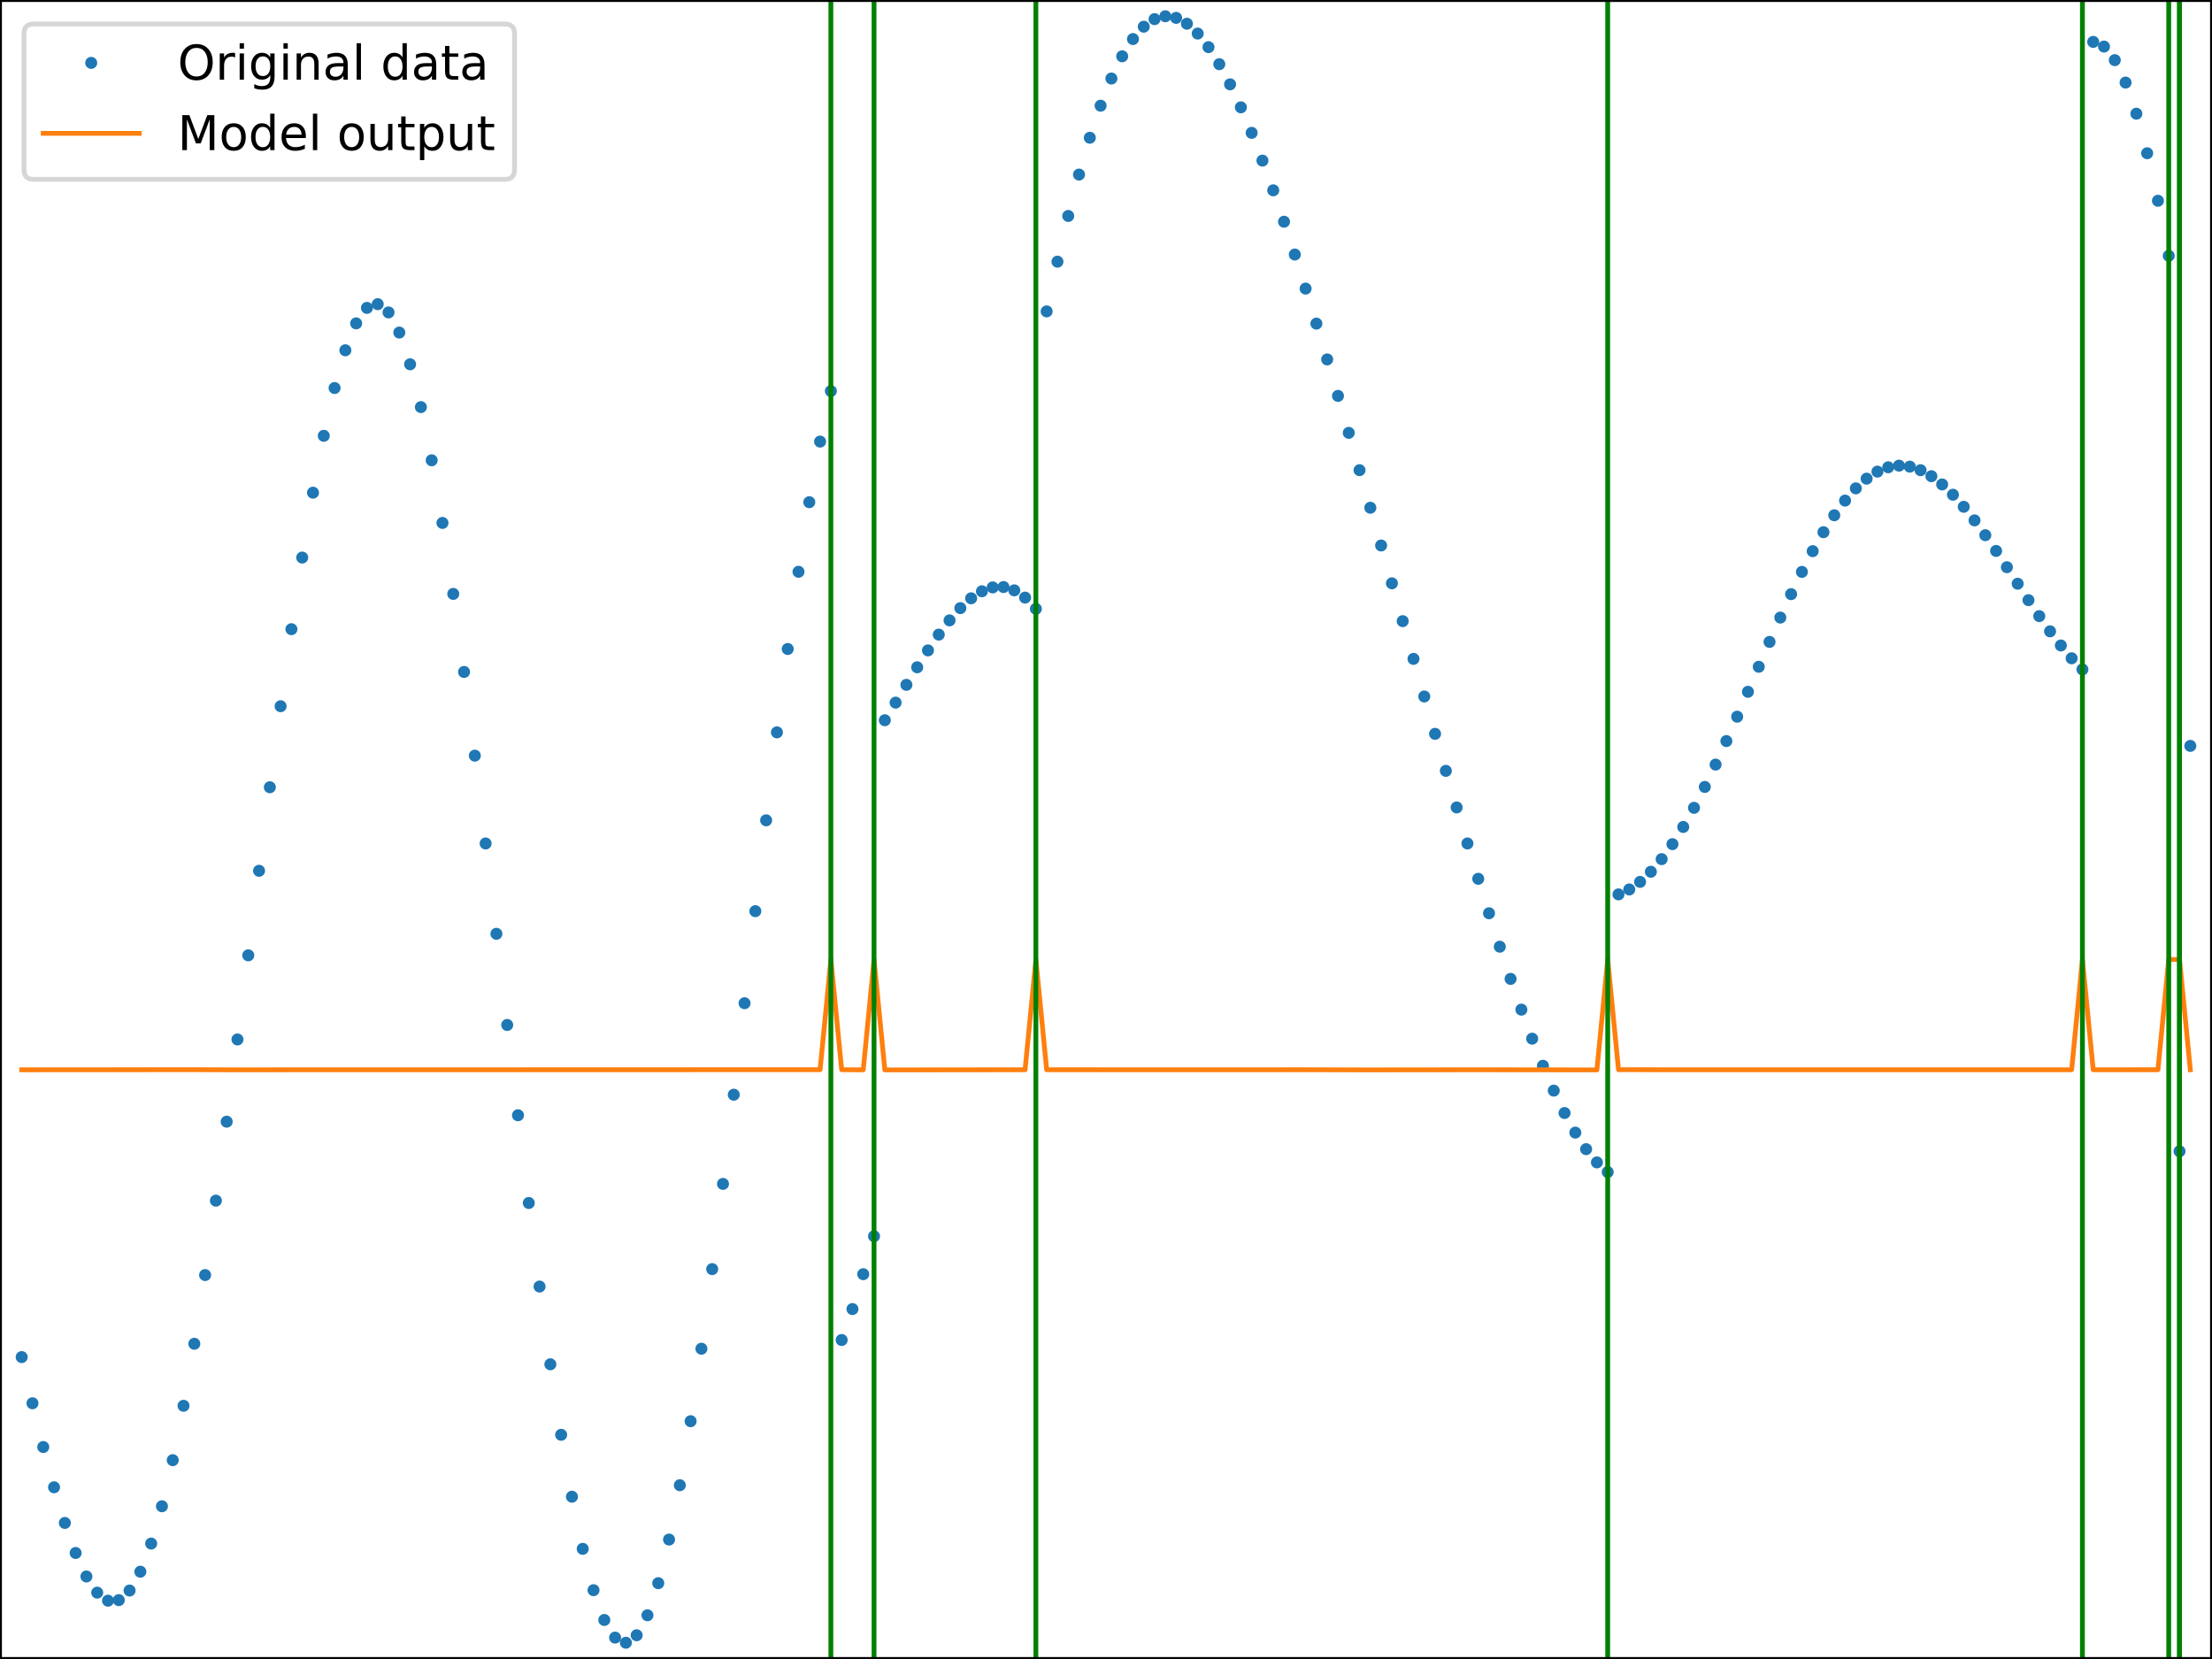 <?xml version="1.0" encoding="utf-8" standalone="no"?>
<!DOCTYPE svg PUBLIC "-//W3C//DTD SVG 1.1//EN"
  "http://www.w3.org/Graphics/SVG/1.1/DTD/svg11.dtd">
<!-- Created with matplotlib (http://matplotlib.org/) -->
<svg height="345.6pt" version="1.1" viewBox="0 0 460.8 345.6" width="460.8pt" xmlns="http://www.w3.org/2000/svg" xmlns:xlink="http://www.w3.org/1999/xlink">
 <defs>
  <style type="text/css">
*{stroke-linecap:butt;stroke-linejoin:round;}
  </style>
 </defs>
 <g id="figure_1">
  <g id="patch_1">
   <path d="M 0 345.6 
L 460.8 345.6 
L 460.8 0 
L 0 0 
z
" style="fill:#ffffff;"/>
  </g>
  <g id="axes_1">
   <g id="patch_2">
    <path d="M 0 345.6 
L 460.8 345.6 
L 460.8 0 
L 0 0 
z
" style="fill:#ffffff;"/>
   </g>
   <g id="matplotlib.axis_1">
    <g id="xtick_1">
     <g id="line2d_1">
      <defs>
       <path d="M 0 0 
L 0 3.5 
" id="m980185b5d9" style="stroke:#000000;stroke-width:0.8;"/>
      </defs>
      <g>
       <use style="stroke:#000000;stroke-width:0.8;" x="4.518" xlink:href="#m980185b5d9" y="345.6"/>
      </g>
     </g>
     <g id="text_1">
      <!-- −1.00 -->
      <defs>
       <path d="M 10.594 35.5 
L 73.188 35.5 
L 73.188 27.203 
L 10.594 27.203 
z
" id="DejaVuSans-2212"/>
       <path d="M 12.406 8.297 
L 28.516 8.297 
L 28.516 63.922 
L 10.984 60.406 
L 10.984 69.391 
L 28.422 72.906 
L 38.281 72.906 
L 38.281 8.297 
L 54.391 8.297 
L 54.391 0 
L 12.406 0 
z
" id="DejaVuSans-31"/>
       <path d="M 10.688 12.406 
L 21 12.406 
L 21 0 
L 10.688 0 
z
" id="DejaVuSans-2e"/>
       <path d="M 31.781 66.406 
Q 24.172 66.406 20.328 58.906 
Q 16.5 51.422 16.5 36.375 
Q 16.5 21.391 20.328 13.891 
Q 24.172 6.391 31.781 6.391 
Q 39.453 6.391 43.281 13.891 
Q 47.125 21.391 47.125 36.375 
Q 47.125 51.422 43.281 58.906 
Q 39.453 66.406 31.781 66.406 
z
M 31.781 74.219 
Q 44.047 74.219 50.516 64.516 
Q 56.984 54.828 56.984 36.375 
Q 56.984 17.969 50.516 8.266 
Q 44.047 -1.422 31.781 -1.422 
Q 19.531 -1.422 13.062 8.266 
Q 6.594 17.969 6.594 36.375 
Q 6.594 54.828 13.062 64.516 
Q 19.531 74.219 31.781 74.219 
z
" id="DejaVuSans-30"/>
      </defs>
      <g transform="translate(-10.805 360.198)scale(0.1 -0.1)">
       <use xlink:href="#DejaVuSans-2212"/>
       <use x="83.789" xlink:href="#DejaVuSans-31"/>
       <use x="147.412" xlink:href="#DejaVuSans-2e"/>
       <use x="179.199" xlink:href="#DejaVuSans-30"/>
       <use x="242.822" xlink:href="#DejaVuSans-30"/>
      </g>
     </g>
    </g>
    <g id="xtick_2">
     <g id="line2d_2">
      <g>
       <use style="stroke:#000000;stroke-width:0.8;" x="60.988" xlink:href="#m980185b5d9" y="345.6"/>
      </g>
     </g>
     <g id="text_2">
      <!-- −0.75 -->
      <defs>
       <path d="M 8.203 72.906 
L 55.078 72.906 
L 55.078 68.703 
L 28.609 0 
L 18.312 0 
L 43.219 64.594 
L 8.203 64.594 
z
" id="DejaVuSans-37"/>
       <path d="M 10.797 72.906 
L 49.516 72.906 
L 49.516 64.594 
L 19.828 64.594 
L 19.828 46.734 
Q 21.969 47.469 24.109 47.828 
Q 26.266 48.188 28.422 48.188 
Q 40.625 48.188 47.75 41.5 
Q 54.891 34.812 54.891 23.391 
Q 54.891 11.625 47.562 5.094 
Q 40.234 -1.422 26.906 -1.422 
Q 22.312 -1.422 17.547 -0.641 
Q 12.797 0.141 7.719 1.703 
L 7.719 11.625 
Q 12.109 9.234 16.797 8.062 
Q 21.484 6.891 26.703 6.891 
Q 35.156 6.891 40.078 11.328 
Q 45.016 15.766 45.016 23.391 
Q 45.016 31 40.078 35.438 
Q 35.156 39.891 26.703 39.891 
Q 22.75 39.891 18.812 39.016 
Q 14.891 38.141 10.797 36.281 
z
" id="DejaVuSans-35"/>
      </defs>
      <g transform="translate(45.666 360.198)scale(0.1 -0.1)">
       <use xlink:href="#DejaVuSans-2212"/>
       <use x="83.789" xlink:href="#DejaVuSans-30"/>
       <use x="147.412" xlink:href="#DejaVuSans-2e"/>
       <use x="179.199" xlink:href="#DejaVuSans-37"/>
       <use x="242.822" xlink:href="#DejaVuSans-35"/>
      </g>
     </g>
    </g>
    <g id="xtick_3">
     <g id="line2d_3">
      <g>
       <use style="stroke:#000000;stroke-width:0.8;" x="117.459" xlink:href="#m980185b5d9" y="345.6"/>
      </g>
     </g>
     <g id="text_3">
      <!-- −0.50 -->
      <g transform="translate(102.136 360.198)scale(0.1 -0.1)">
       <use xlink:href="#DejaVuSans-2212"/>
       <use x="83.789" xlink:href="#DejaVuSans-30"/>
       <use x="147.412" xlink:href="#DejaVuSans-2e"/>
       <use x="179.199" xlink:href="#DejaVuSans-35"/>
       <use x="242.822" xlink:href="#DejaVuSans-30"/>
      </g>
     </g>
    </g>
    <g id="xtick_4">
     <g id="line2d_4">
      <g>
       <use style="stroke:#000000;stroke-width:0.8;" x="173.929" xlink:href="#m980185b5d9" y="345.6"/>
      </g>
     </g>
     <g id="text_4">
      <!-- −0.25 -->
      <defs>
       <path d="M 19.188 8.297 
L 53.609 8.297 
L 53.609 0 
L 7.328 0 
L 7.328 8.297 
Q 12.938 14.109 22.625 23.891 
Q 32.328 33.688 34.812 36.531 
Q 39.547 41.844 41.422 45.531 
Q 43.312 49.219 43.312 52.781 
Q 43.312 58.594 39.234 62.25 
Q 35.156 65.922 28.609 65.922 
Q 23.969 65.922 18.812 64.312 
Q 13.672 62.703 7.812 59.422 
L 7.812 69.391 
Q 13.766 71.781 18.938 73 
Q 24.125 74.219 28.422 74.219 
Q 39.75 74.219 46.484 68.547 
Q 53.219 62.891 53.219 53.422 
Q 53.219 48.922 51.531 44.891 
Q 49.859 40.875 45.406 35.406 
Q 44.188 33.984 37.641 27.219 
Q 31.109 20.453 19.188 8.297 
z
" id="DejaVuSans-32"/>
      </defs>
      <g transform="translate(158.607 360.198)scale(0.1 -0.1)">
       <use xlink:href="#DejaVuSans-2212"/>
       <use x="83.789" xlink:href="#DejaVuSans-30"/>
       <use x="147.412" xlink:href="#DejaVuSans-2e"/>
       <use x="179.199" xlink:href="#DejaVuSans-32"/>
       <use x="242.822" xlink:href="#DejaVuSans-35"/>
      </g>
     </g>
    </g>
    <g id="xtick_5">
     <g id="line2d_5">
      <g>
       <use style="stroke:#000000;stroke-width:0.8;" x="230.4" xlink:href="#m980185b5d9" y="345.6"/>
      </g>
     </g>
     <g id="text_5">
      <!-- 0.00 -->
      <g transform="translate(219.267 360.198)scale(0.1 -0.1)">
       <use xlink:href="#DejaVuSans-30"/>
       <use x="63.623" xlink:href="#DejaVuSans-2e"/>
       <use x="95.41" xlink:href="#DejaVuSans-30"/>
       <use x="159.033" xlink:href="#DejaVuSans-30"/>
      </g>
     </g>
    </g>
    <g id="xtick_6">
     <g id="line2d_6">
      <g>
       <use style="stroke:#000000;stroke-width:0.8;" x="286.871" xlink:href="#m980185b5d9" y="345.6"/>
      </g>
     </g>
     <g id="text_6">
      <!-- 0.25 -->
      <g transform="translate(275.738 360.198)scale(0.1 -0.1)">
       <use xlink:href="#DejaVuSans-30"/>
       <use x="63.623" xlink:href="#DejaVuSans-2e"/>
       <use x="95.41" xlink:href="#DejaVuSans-32"/>
       <use x="159.033" xlink:href="#DejaVuSans-35"/>
      </g>
     </g>
    </g>
    <g id="xtick_7">
     <g id="line2d_7">
      <g>
       <use style="stroke:#000000;stroke-width:0.8;" x="343.341" xlink:href="#m980185b5d9" y="345.6"/>
      </g>
     </g>
     <g id="text_7">
      <!-- 0.50 -->
      <g transform="translate(332.208 360.198)scale(0.1 -0.1)">
       <use xlink:href="#DejaVuSans-30"/>
       <use x="63.623" xlink:href="#DejaVuSans-2e"/>
       <use x="95.41" xlink:href="#DejaVuSans-35"/>
       <use x="159.033" xlink:href="#DejaVuSans-30"/>
      </g>
     </g>
    </g>
    <g id="xtick_8">
     <g id="line2d_8">
      <g>
       <use style="stroke:#000000;stroke-width:0.8;" x="399.812" xlink:href="#m980185b5d9" y="345.6"/>
      </g>
     </g>
     <g id="text_8">
      <!-- 0.75 -->
      <g transform="translate(388.679 360.198)scale(0.1 -0.1)">
       <use xlink:href="#DejaVuSans-30"/>
       <use x="63.623" xlink:href="#DejaVuSans-2e"/>
       <use x="95.41" xlink:href="#DejaVuSans-37"/>
       <use x="159.033" xlink:href="#DejaVuSans-35"/>
      </g>
     </g>
    </g>
    <g id="xtick_9">
     <g id="line2d_9">
      <g>
       <use style="stroke:#000000;stroke-width:0.8;" x="456.282" xlink:href="#m980185b5d9" y="345.6"/>
      </g>
     </g>
     <g id="text_9">
      <!-- 1.00 -->
      <g transform="translate(445.15 360.198)scale(0.1 -0.1)">
       <use xlink:href="#DejaVuSans-31"/>
       <use x="63.623" xlink:href="#DejaVuSans-2e"/>
       <use x="95.41" xlink:href="#DejaVuSans-30"/>
       <use x="159.033" xlink:href="#DejaVuSans-30"/>
      </g>
     </g>
    </g>
   </g>
   <g id="matplotlib.axis_2">
    <g id="ytick_1">
     <g id="line2d_10">
      <defs>
       <path d="M 0 0 
L -3.5 0 
" id="mc974b4d84f" style="stroke:#000000;stroke-width:0.8;"/>
      </defs>
      <g>
       <use style="stroke:#000000;stroke-width:0.8;" x="0" xlink:href="#mc974b4d84f" y="314.799"/>
      </g>
     </g>
     <g id="text_10">
      <!-- −4 -->
      <defs>
       <path d="M 37.797 64.312 
L 12.891 25.391 
L 37.797 25.391 
z
M 35.203 72.906 
L 47.609 72.906 
L 47.609 25.391 
L 58.016 25.391 
L 58.016 17.188 
L 47.609 17.188 
L 47.609 0 
L 37.797 0 
L 37.797 17.188 
L 4.891 17.188 
L 4.891 26.703 
z
" id="DejaVuSans-34"/>
      </defs>
      <g transform="translate(-21.742 318.599)scale(0.1 -0.1)">
       <use xlink:href="#DejaVuSans-2212"/>
       <use x="83.789" xlink:href="#DejaVuSans-34"/>
      </g>
     </g>
    </g>
    <g id="ytick_2">
     <g id="line2d_11">
      <g>
       <use style="stroke:#000000;stroke-width:0.8;" x="0" xlink:href="#mc974b4d84f" y="268.824"/>
      </g>
     </g>
     <g id="text_11">
      <!-- −2 -->
      <g transform="translate(-21.742 272.624)scale(0.1 -0.1)">
       <use xlink:href="#DejaVuSans-2212"/>
       <use x="83.789" xlink:href="#DejaVuSans-32"/>
      </g>
     </g>
    </g>
    <g id="ytick_3">
     <g id="line2d_12">
      <g>
       <use style="stroke:#000000;stroke-width:0.8;" x="0" xlink:href="#mc974b4d84f" y="222.85"/>
      </g>
     </g>
     <g id="text_12">
      <!-- 0 -->
      <g transform="translate(-13.363 226.649)scale(0.1 -0.1)">
       <use xlink:href="#DejaVuSans-30"/>
      </g>
     </g>
    </g>
    <g id="ytick_4">
     <g id="line2d_13">
      <g>
       <use style="stroke:#000000;stroke-width:0.8;" x="0" xlink:href="#mc974b4d84f" y="176.875"/>
      </g>
     </g>
     <g id="text_13">
      <!-- 2 -->
      <g transform="translate(-13.363 180.674)scale(0.1 -0.1)">
       <use xlink:href="#DejaVuSans-32"/>
      </g>
     </g>
    </g>
    <g id="ytick_5">
     <g id="line2d_14">
      <g>
       <use style="stroke:#000000;stroke-width:0.8;" x="0" xlink:href="#mc974b4d84f" y="130.9"/>
      </g>
     </g>
     <g id="text_14">
      <!-- 4 -->
      <g transform="translate(-13.363 134.699)scale(0.1 -0.1)">
       <use xlink:href="#DejaVuSans-34"/>
      </g>
     </g>
    </g>
    <g id="ytick_6">
     <g id="line2d_15">
      <g>
       <use style="stroke:#000000;stroke-width:0.8;" x="0" xlink:href="#mc974b4d84f" y="84.925"/>
      </g>
     </g>
     <g id="text_15">
      <!-- 6 -->
      <defs>
       <path d="M 33.016 40.375 
Q 26.375 40.375 22.484 35.828 
Q 18.609 31.297 18.609 23.391 
Q 18.609 15.531 22.484 10.953 
Q 26.375 6.391 33.016 6.391 
Q 39.656 6.391 43.531 10.953 
Q 47.406 15.531 47.406 23.391 
Q 47.406 31.297 43.531 35.828 
Q 39.656 40.375 33.016 40.375 
z
M 52.594 71.297 
L 52.594 62.312 
Q 48.875 64.062 45.094 64.984 
Q 41.312 65.922 37.594 65.922 
Q 27.828 65.922 22.672 59.328 
Q 17.531 52.734 16.797 39.406 
Q 19.672 43.656 24.016 45.922 
Q 28.375 48.188 33.594 48.188 
Q 44.578 48.188 50.953 41.516 
Q 57.328 34.859 57.328 23.391 
Q 57.328 12.156 50.688 5.359 
Q 44.047 -1.422 33.016 -1.422 
Q 20.359 -1.422 13.672 8.266 
Q 6.984 17.969 6.984 36.375 
Q 6.984 53.656 15.188 63.938 
Q 23.391 74.219 37.203 74.219 
Q 40.922 74.219 44.703 73.484 
Q 48.484 72.75 52.594 71.297 
z
" id="DejaVuSans-36"/>
      </defs>
      <g transform="translate(-13.363 88.724)scale(0.1 -0.1)">
       <use xlink:href="#DejaVuSans-36"/>
      </g>
     </g>
    </g>
    <g id="ytick_7">
     <g id="line2d_16">
      <g>
       <use style="stroke:#000000;stroke-width:0.8;" x="0" xlink:href="#mc974b4d84f" y="38.95"/>
      </g>
     </g>
     <g id="text_16">
      <!-- 8 -->
      <defs>
       <path d="M 31.781 34.625 
Q 24.75 34.625 20.719 30.859 
Q 16.703 27.094 16.703 20.516 
Q 16.703 13.922 20.719 10.156 
Q 24.75 6.391 31.781 6.391 
Q 38.812 6.391 42.859 10.172 
Q 46.922 13.969 46.922 20.516 
Q 46.922 27.094 42.891 30.859 
Q 38.875 34.625 31.781 34.625 
z
M 21.922 38.812 
Q 15.578 40.375 12.031 44.719 
Q 8.5 49.078 8.5 55.328 
Q 8.5 64.062 14.719 69.141 
Q 20.953 74.219 31.781 74.219 
Q 42.672 74.219 48.875 69.141 
Q 55.078 64.062 55.078 55.328 
Q 55.078 49.078 51.531 44.719 
Q 48 40.375 41.703 38.812 
Q 48.828 37.156 52.797 32.312 
Q 56.781 27.484 56.781 20.516 
Q 56.781 9.906 50.312 4.234 
Q 43.844 -1.422 31.781 -1.422 
Q 19.734 -1.422 13.25 4.234 
Q 6.781 9.906 6.781 20.516 
Q 6.781 27.484 10.781 32.312 
Q 14.797 37.156 21.922 38.812 
z
M 18.312 54.391 
Q 18.312 48.734 21.844 45.562 
Q 25.391 42.391 31.781 42.391 
Q 38.141 42.391 41.719 45.562 
Q 45.312 48.734 45.312 54.391 
Q 45.312 60.062 41.719 63.234 
Q 38.141 66.406 31.781 66.406 
Q 25.391 66.406 21.844 63.234 
Q 18.312 60.062 18.312 54.391 
z
" id="DejaVuSans-38"/>
      </defs>
      <g transform="translate(-13.363 42.749)scale(0.1 -0.1)">
       <use xlink:href="#DejaVuSans-38"/>
      </g>
     </g>
    </g>
   </g>
   <g id="line2d_17">
    <defs>
     <path d="M 0 0.75 
C 0.199 0.75 0.39 0.671 0.53 0.53 
C 0.671 0.39 0.75 0.199 0.75 0 
C 0.75 -0.199 0.671 -0.39 0.53 -0.53 
C 0.39 -0.671 0.199 -0.75 0 -0.75 
C -0.199 -0.75 -0.39 -0.671 -0.53 -0.53 
C -0.671 -0.39 -0.75 -0.199 -0.75 0 
C -0.75 0.199 -0.671 0.39 -0.53 0.53 
C -0.39 0.671 -0.199 0.75 0 0.75 
z
" id="m08d923782b" style="stroke:#1f77b4;"/>
    </defs>
    <g clip-path="url(#p81fcafe80e)">
     <use style="fill:#1f77b4;stroke:#1f77b4;" x="4.518" xlink:href="#m08d923782b" y="282.707"/>
     <use style="fill:#1f77b4;stroke:#1f77b4;" x="6.765" xlink:href="#m08d923782b" y="292.327"/>
     <use style="fill:#1f77b4;stroke:#1f77b4;" x="9.013" xlink:href="#m08d923782b" y="301.444"/>
     <use style="fill:#1f77b4;stroke:#1f77b4;" x="11.26" xlink:href="#m08d923782b" y="309.827"/>
     <use style="fill:#1f77b4;stroke:#1f77b4;" x="13.508" xlink:href="#m08d923782b" y="317.255"/>
     <use style="fill:#1f77b4;stroke:#1f77b4;" x="15.756" xlink:href="#m08d923782b" y="323.514"/>
     <use style="fill:#1f77b4;stroke:#1f77b4;" x="18.003" xlink:href="#m08d923782b" y="328.41"/>
     <use style="fill:#1f77b4;stroke:#1f77b4;" x="20.251" xlink:href="#m08d923782b" y="331.772"/>
     <use style="fill:#1f77b4;stroke:#1f77b4;" x="22.498" xlink:href="#m08d923782b" y="333.452"/>
     <use style="fill:#1f77b4;stroke:#1f77b4;" x="24.746" xlink:href="#m08d923782b" y="333.335"/>
     <use style="fill:#1f77b4;stroke:#1f77b4;" x="26.994" xlink:href="#m08d923782b" y="331.337"/>
     <use style="fill:#1f77b4;stroke:#1f77b4;" x="29.241" xlink:href="#m08d923782b" y="327.412"/>
     <use style="fill:#1f77b4;stroke:#1f77b4;" x="31.489" xlink:href="#m08d923782b" y="321.551"/>
     <use style="fill:#1f77b4;stroke:#1f77b4;" x="33.736" xlink:href="#m08d923782b" y="313.784"/>
     <use style="fill:#1f77b4;stroke:#1f77b4;" x="35.984" xlink:href="#m08d923782b" y="304.18"/>
     <use style="fill:#1f77b4;stroke:#1f77b4;" x="38.231" xlink:href="#m08d923782b" y="292.849"/>
     <use style="fill:#1f77b4;stroke:#1f77b4;" x="40.479" xlink:href="#m08d923782b" y="279.935"/>
     <use style="fill:#1f77b4;stroke:#1f77b4;" x="42.727" xlink:href="#m08d923782b" y="265.619"/>
     <use style="fill:#1f77b4;stroke:#1f77b4;" x="44.974" xlink:href="#m08d923782b" y="250.116"/>
     <use style="fill:#1f77b4;stroke:#1f77b4;" x="47.222" xlink:href="#m08d923782b" y="233.667"/>
     <use style="fill:#1f77b4;stroke:#1f77b4;" x="49.469" xlink:href="#m08d923782b" y="216.539"/>
     <use style="fill:#1f77b4;stroke:#1f77b4;" x="51.717" xlink:href="#m08d923782b" y="199.016"/>
     <use style="fill:#1f77b4;stroke:#1f77b4;" x="53.965" xlink:href="#m08d923782b" y="181.4"/>
     <use style="fill:#1f77b4;stroke:#1f77b4;" x="56.212" xlink:href="#m08d923782b" y="163.998"/>
     <use style="fill:#1f77b4;stroke:#1f77b4;" x="58.46" xlink:href="#m08d923782b" y="147.119"/>
     <use style="fill:#1f77b4;stroke:#1f77b4;" x="60.707" xlink:href="#m08d923782b" y="131.071"/>
     <use style="fill:#1f77b4;stroke:#1f77b4;" x="62.955" xlink:href="#m08d923782b" y="116.15"/>
     <use style="fill:#1f77b4;stroke:#1f77b4;" x="65.202" xlink:href="#m08d923782b" y="102.635"/>
     <use style="fill:#1f77b4;stroke:#1f77b4;" x="67.45" xlink:href="#m08d923782b" y="90.785"/>
     <use style="fill:#1f77b4;stroke:#1f77b4;" x="69.698" xlink:href="#m08d923782b" y="80.83"/>
     <use style="fill:#1f77b4;stroke:#1f77b4;" x="71.945" xlink:href="#m08d923782b" y="72.969"/>
     <use style="fill:#1f77b4;stroke:#1f77b4;" x="74.193" xlink:href="#m08d923782b" y="67.364"/>
     <use style="fill:#1f77b4;stroke:#1f77b4;" x="76.44" xlink:href="#m08d923782b" y="64.137"/>
     <use style="fill:#1f77b4;stroke:#1f77b4;" x="78.688" xlink:href="#m08d923782b" y="63.366"/>
     <use style="fill:#1f77b4;stroke:#1f77b4;" x="80.936" xlink:href="#m08d923782b" y="65.083"/>
     <use style="fill:#1f77b4;stroke:#1f77b4;" x="83.183" xlink:href="#m08d923782b" y="69.277"/>
     <use style="fill:#1f77b4;stroke:#1f77b4;" x="85.431" xlink:href="#m08d923782b" y="75.887"/>
     <use style="fill:#1f77b4;stroke:#1f77b4;" x="87.678" xlink:href="#m08d923782b" y="84.807"/>
     <use style="fill:#1f77b4;stroke:#1f77b4;" x="89.926" xlink:href="#m08d923782b" y="95.887"/>
     <use style="fill:#1f77b4;stroke:#1f77b4;" x="92.173" xlink:href="#m08d923782b" y="108.935"/>
     <use style="fill:#1f77b4;stroke:#1f77b4;" x="94.421" xlink:href="#m08d923782b" y="123.721"/>
     <use style="fill:#1f77b4;stroke:#1f77b4;" x="96.669" xlink:href="#m08d923782b" y="139.98"/>
     <use style="fill:#1f77b4;stroke:#1f77b4;" x="98.916" xlink:href="#m08d923782b" y="157.416"/>
     <use style="fill:#1f77b4;stroke:#1f77b4;" x="101.164" xlink:href="#m08d923782b" y="175.711"/>
     <use style="fill:#1f77b4;stroke:#1f77b4;" x="103.411" xlink:href="#m08d923782b" y="194.528"/>
     <use style="fill:#1f77b4;stroke:#1f77b4;" x="105.659" xlink:href="#m08d923782b" y="213.519"/>
     <use style="fill:#1f77b4;stroke:#1f77b4;" x="107.907" xlink:href="#m08d923782b" y="232.329"/>
     <use style="fill:#1f77b4;stroke:#1f77b4;" x="110.154" xlink:href="#m08d923782b" y="250.607"/>
     <use style="fill:#1f77b4;stroke:#1f77b4;" x="112.402" xlink:href="#m08d923782b" y="268.009"/>
     <use style="fill:#1f77b4;stroke:#1f77b4;" x="114.649" xlink:href="#m08d923782b" y="284.207"/>
     <use style="fill:#1f77b4;stroke:#1f77b4;" x="116.897" xlink:href="#m08d923782b" y="298.894"/>
     <use style="fill:#1f77b4;stroke:#1f77b4;" x="119.145" xlink:href="#m08d923782b" y="311.791"/>
     <use style="fill:#1f77b4;stroke:#1f77b4;" x="121.392" xlink:href="#m08d923782b" y="322.651"/>
     <use style="fill:#1f77b4;stroke:#1f77b4;" x="123.64" xlink:href="#m08d923782b" y="331.266"/>
     <use style="fill:#1f77b4;stroke:#1f77b4;" x="125.887" xlink:href="#m08d923782b" y="337.471"/>
     <use style="fill:#1f77b4;stroke:#1f77b4;" x="128.135" xlink:href="#m08d923782b" y="341.143"/>
     <use style="fill:#1f77b4;stroke:#1f77b4;" x="130.382" xlink:href="#m08d923782b" y="342.212"/>
     <use style="fill:#1f77b4;stroke:#1f77b4;" x="132.63" xlink:href="#m08d923782b" y="340.652"/>
     <use style="fill:#1f77b4;stroke:#1f77b4;" x="134.878" xlink:href="#m08d923782b" y="336.491"/>
     <use style="fill:#1f77b4;stroke:#1f77b4;" x="137.125" xlink:href="#m08d923782b" y="329.805"/>
     <use style="fill:#1f77b4;stroke:#1f77b4;" x="139.373" xlink:href="#m08d923782b" y="320.717"/>
     <use style="fill:#1f77b4;stroke:#1f77b4;" x="141.62" xlink:href="#m08d923782b" y="309.399"/>
     <use style="fill:#1f77b4;stroke:#1f77b4;" x="143.868" xlink:href="#m08d923782b" y="296.063"/>
     <use style="fill:#1f77b4;stroke:#1f77b4;" x="146.116" xlink:href="#m08d923782b" y="280.961"/>
     <use style="fill:#1f77b4;stroke:#1f77b4;" x="148.363" xlink:href="#m08d923782b" y="264.378"/>
     <use style="fill:#1f77b4;stroke:#1f77b4;" x="150.611" xlink:href="#m08d923782b" y="246.628"/>
     <use style="fill:#1f77b4;stroke:#1f77b4;" x="152.858" xlink:href="#m08d923782b" y="228.048"/>
     <use style="fill:#1f77b4;stroke:#1f77b4;" x="155.106" xlink:href="#m08d923782b" y="208.989"/>
     <use style="fill:#1f77b4;stroke:#1f77b4;" x="157.353" xlink:href="#m08d923782b" y="189.814"/>
     <use style="fill:#1f77b4;stroke:#1f77b4;" x="159.601" xlink:href="#m08d923782b" y="170.885"/>
     <use style="fill:#1f77b4;stroke:#1f77b4;" x="161.849" xlink:href="#m08d923782b" y="152.563"/>
     <use style="fill:#1f77b4;stroke:#1f77b4;" x="164.096" xlink:href="#m08d923782b" y="135.196"/>
     <use style="fill:#1f77b4;stroke:#1f77b4;" x="166.344" xlink:href="#m08d923782b" y="119.112"/>
     <use style="fill:#1f77b4;stroke:#1f77b4;" x="168.591" xlink:href="#m08d923782b" y="104.618"/>
     <use style="fill:#1f77b4;stroke:#1f77b4;" x="170.839" xlink:href="#m08d923782b" y="91.989"/>
     <use style="fill:#1f77b4;stroke:#1f77b4;" x="173.087" xlink:href="#m08d923782b" y="81.466"/>
     <use style="fill:#1f77b4;stroke:#1f77b4;" x="175.334" xlink:href="#m08d923782b" y="279.147"/>
     <use style="fill:#1f77b4;stroke:#1f77b4;" x="177.582" xlink:href="#m08d923782b" y="272.7"/>
     <use style="fill:#1f77b4;stroke:#1f77b4;" x="179.829" xlink:href="#m08d923782b" y="265.437"/>
     <use style="fill:#1f77b4;stroke:#1f77b4;" x="182.077" xlink:href="#m08d923782b" y="257.528"/>
     <use style="fill:#1f77b4;stroke:#1f77b4;" x="184.324" xlink:href="#m08d923782b" y="150.04"/>
     <use style="fill:#1f77b4;stroke:#1f77b4;" x="186.572" xlink:href="#m08d923782b" y="146.37"/>
     <use style="fill:#1f77b4;stroke:#1f77b4;" x="188.82" xlink:href="#m08d923782b" y="142.665"/>
     <use style="fill:#1f77b4;stroke:#1f77b4;" x="191.067" xlink:href="#m08d923782b" y="139.009"/>
     <use style="fill:#1f77b4;stroke:#1f77b4;" x="193.315" xlink:href="#m08d923782b" y="135.49"/>
     <use style="fill:#1f77b4;stroke:#1f77b4;" x="195.562" xlink:href="#m08d923782b" y="132.201"/>
     <use style="fill:#1f77b4;stroke:#1f77b4;" x="197.81" xlink:href="#m08d923782b" y="129.235"/>
     <use style="fill:#1f77b4;stroke:#1f77b4;" x="200.058" xlink:href="#m08d923782b" y="126.684"/>
     <use style="fill:#1f77b4;stroke:#1f77b4;" x="202.305" xlink:href="#m08d923782b" y="124.636"/>
     <use style="fill:#1f77b4;stroke:#1f77b4;" x="204.553" xlink:href="#m08d923782b" y="123.173"/>
     <use style="fill:#1f77b4;stroke:#1f77b4;" x="206.8" xlink:href="#m08d923782b" y="122.369"/>
     <use style="fill:#1f77b4;stroke:#1f77b4;" x="209.048" xlink:href="#m08d923782b" y="122.289"/>
     <use style="fill:#1f77b4;stroke:#1f77b4;" x="211.296" xlink:href="#m08d923782b" y="122.983"/>
     <use style="fill:#1f77b4;stroke:#1f77b4;" x="213.543" xlink:href="#m08d923782b" y="124.49"/>
     <use style="fill:#1f77b4;stroke:#1f77b4;" x="215.791" xlink:href="#m08d923782b" y="126.833"/>
     <use style="fill:#1f77b4;stroke:#1f77b4;" x="218.038" xlink:href="#m08d923782b" y="64.866"/>
     <use style="fill:#1f77b4;stroke:#1f77b4;" x="220.286" xlink:href="#m08d923782b" y="54.509"/>
     <use style="fill:#1f77b4;stroke:#1f77b4;" x="222.533" xlink:href="#m08d923782b" y="44.987"/>
     <use style="fill:#1f77b4;stroke:#1f77b4;" x="224.781" xlink:href="#m08d923782b" y="36.365"/>
     <use style="fill:#1f77b4;stroke:#1f77b4;" x="227.029" xlink:href="#m08d923782b" y="28.696"/>
     <use style="fill:#1f77b4;stroke:#1f77b4;" x="229.276" xlink:href="#m08d923782b" y="22.018"/>
     <use style="fill:#1f77b4;stroke:#1f77b4;" x="231.524" xlink:href="#m08d923782b" y="16.357"/>
     <use style="fill:#1f77b4;stroke:#1f77b4;" x="233.771" xlink:href="#m08d923782b" y="11.729"/>
     <use style="fill:#1f77b4;stroke:#1f77b4;" x="236.019" xlink:href="#m08d923782b" y="8.133"/>
     <use style="fill:#1f77b4;stroke:#1f77b4;" x="238.267" xlink:href="#m08d923782b" y="5.559"/>
     <use style="fill:#1f77b4;stroke:#1f77b4;" x="240.514" xlink:href="#m08d923782b" y="3.988"/>
     <use style="fill:#1f77b4;stroke:#1f77b4;" x="242.762" xlink:href="#m08d923782b" y="3.388"/>
     <use style="fill:#1f77b4;stroke:#1f77b4;" x="245.009" xlink:href="#m08d923782b" y="3.721"/>
     <use style="fill:#1f77b4;stroke:#1f77b4;" x="247.257" xlink:href="#m08d923782b" y="4.94"/>
     <use style="fill:#1f77b4;stroke:#1f77b4;" x="249.504" xlink:href="#m08d923782b" y="6.992"/>
     <use style="fill:#1f77b4;stroke:#1f77b4;" x="251.752" xlink:href="#m08d923782b" y="9.822"/>
     <use style="fill:#1f77b4;stroke:#1f77b4;" x="254" xlink:href="#m08d923782b" y="13.368"/>
     <use style="fill:#1f77b4;stroke:#1f77b4;" x="256.247" xlink:href="#m08d923782b" y="17.567"/>
     <use style="fill:#1f77b4;stroke:#1f77b4;" x="258.495" xlink:href="#m08d923782b" y="22.358"/>
     <use style="fill:#1f77b4;stroke:#1f77b4;" x="260.742" xlink:href="#m08d923782b" y="27.675"/>
     <use style="fill:#1f77b4;stroke:#1f77b4;" x="262.99" xlink:href="#m08d923782b" y="33.459"/>
     <use style="fill:#1f77b4;stroke:#1f77b4;" x="265.238" xlink:href="#m08d923782b" y="39.649"/>
     <use style="fill:#1f77b4;stroke:#1f77b4;" x="267.485" xlink:href="#m08d923782b" y="46.19"/>
     <use style="fill:#1f77b4;stroke:#1f77b4;" x="269.733" xlink:href="#m08d923782b" y="53.029"/>
     <use style="fill:#1f77b4;stroke:#1f77b4;" x="271.98" xlink:href="#m08d923782b" y="60.118"/>
     <use style="fill:#1f77b4;stroke:#1f77b4;" x="274.228" xlink:href="#m08d923782b" y="67.414"/>
     <use style="fill:#1f77b4;stroke:#1f77b4;" x="276.476" xlink:href="#m08d923782b" y="74.876"/>
     <use style="fill:#1f77b4;stroke:#1f77b4;" x="278.723" xlink:href="#m08d923782b" y="82.472"/>
     <use style="fill:#1f77b4;stroke:#1f77b4;" x="280.971" xlink:href="#m08d923782b" y="90.17"/>
     <use style="fill:#1f77b4;stroke:#1f77b4;" x="283.218" xlink:href="#m08d923782b" y="97.945"/>
     <use style="fill:#1f77b4;stroke:#1f77b4;" x="285.466" xlink:href="#m08d923782b" y="105.773"/>
     <use style="fill:#1f77b4;stroke:#1f77b4;" x="287.713" xlink:href="#m08d923782b" y="113.636"/>
     <use style="fill:#1f77b4;stroke:#1f77b4;" x="289.961" xlink:href="#m08d923782b" y="121.516"/>
     <use style="fill:#1f77b4;stroke:#1f77b4;" x="292.209" xlink:href="#m08d923782b" y="129.395"/>
     <use style="fill:#1f77b4;stroke:#1f77b4;" x="294.456" xlink:href="#m08d923782b" y="137.258"/>
     <use style="fill:#1f77b4;stroke:#1f77b4;" x="296.704" xlink:href="#m08d923782b" y="145.089"/>
     <use style="fill:#1f77b4;stroke:#1f77b4;" x="298.951" xlink:href="#m08d923782b" y="152.871"/>
     <use style="fill:#1f77b4;stroke:#1f77b4;" x="301.199" xlink:href="#m08d923782b" y="160.583"/>
     <use style="fill:#1f77b4;stroke:#1f77b4;" x="303.447" xlink:href="#m08d923782b" y="168.204"/>
     <use style="fill:#1f77b4;stroke:#1f77b4;" x="305.694" xlink:href="#m08d923782b" y="175.71"/>
     <use style="fill:#1f77b4;stroke:#1f77b4;" x="307.942" xlink:href="#m08d923782b" y="183.069"/>
     <use style="fill:#1f77b4;stroke:#1f77b4;" x="310.189" xlink:href="#m08d923782b" y="190.25"/>
     <use style="fill:#1f77b4;stroke:#1f77b4;" x="312.437" xlink:href="#m08d923782b" y="197.215"/>
     <use style="fill:#1f77b4;stroke:#1f77b4;" x="314.684" xlink:href="#m08d923782b" y="203.922"/>
     <use style="fill:#1f77b4;stroke:#1f77b4;" x="316.932" xlink:href="#m08d923782b" y="210.325"/>
     <use style="fill:#1f77b4;stroke:#1f77b4;" x="319.18" xlink:href="#m08d923782b" y="216.375"/>
     <use style="fill:#1f77b4;stroke:#1f77b4;" x="321.427" xlink:href="#m08d923782b" y="222.017"/>
     <use style="fill:#1f77b4;stroke:#1f77b4;" x="323.675" xlink:href="#m08d923782b" y="227.198"/>
     <use style="fill:#1f77b4;stroke:#1f77b4;" x="325.922" xlink:href="#m08d923782b" y="231.859"/>
     <use style="fill:#1f77b4;stroke:#1f77b4;" x="328.17" xlink:href="#m08d923782b" y="235.942"/>
     <use style="fill:#1f77b4;stroke:#1f77b4;" x="330.418" xlink:href="#m08d923782b" y="239.391"/>
     <use style="fill:#1f77b4;stroke:#1f77b4;" x="332.665" xlink:href="#m08d923782b" y="242.148"/>
     <use style="fill:#1f77b4;stroke:#1f77b4;" x="334.913" xlink:href="#m08d923782b" y="244.163"/>
     <use style="fill:#1f77b4;stroke:#1f77b4;" x="337.16" xlink:href="#m08d923782b" y="186.317"/>
     <use style="fill:#1f77b4;stroke:#1f77b4;" x="339.408" xlink:href="#m08d923782b" y="185.288"/>
     <use style="fill:#1f77b4;stroke:#1f77b4;" x="341.655" xlink:href="#m08d923782b" y="183.713"/>
     <use style="fill:#1f77b4;stroke:#1f77b4;" x="343.903" xlink:href="#m08d923782b" y="181.602"/>
     <use style="fill:#1f77b4;stroke:#1f77b4;" x="346.151" xlink:href="#m08d923782b" y="178.972"/>
     <use style="fill:#1f77b4;stroke:#1f77b4;" x="348.398" xlink:href="#m08d923782b" y="175.851"/>
     <use style="fill:#1f77b4;stroke:#1f77b4;" x="350.646" xlink:href="#m08d923782b" y="172.274"/>
     <use style="fill:#1f77b4;stroke:#1f77b4;" x="352.893" xlink:href="#m08d923782b" y="168.285"/>
     <use style="fill:#1f77b4;stroke:#1f77b4;" x="355.141" xlink:href="#m08d923782b" y="163.933"/>
     <use style="fill:#1f77b4;stroke:#1f77b4;" x="357.389" xlink:href="#m08d923782b" y="159.276"/>
     <use style="fill:#1f77b4;stroke:#1f77b4;" x="359.636" xlink:href="#m08d923782b" y="154.375"/>
     <use style="fill:#1f77b4;stroke:#1f77b4;" x="361.884" xlink:href="#m08d923782b" y="149.298"/>
     <use style="fill:#1f77b4;stroke:#1f77b4;" x="364.131" xlink:href="#m08d923782b" y="144.116"/>
     <use style="fill:#1f77b4;stroke:#1f77b4;" x="366.379" xlink:href="#m08d923782b" y="138.899"/>
     <use style="fill:#1f77b4;stroke:#1f77b4;" x="368.627" xlink:href="#m08d923782b" y="133.721"/>
     <use style="fill:#1f77b4;stroke:#1f77b4;" x="370.874" xlink:href="#m08d923782b" y="128.654"/>
     <use style="fill:#1f77b4;stroke:#1f77b4;" x="373.122" xlink:href="#m08d923782b" y="123.77"/>
     <use style="fill:#1f77b4;stroke:#1f77b4;" x="375.369" xlink:href="#m08d923782b" y="119.136"/>
     <use style="fill:#1f77b4;stroke:#1f77b4;" x="377.617" xlink:href="#m08d923782b" y="114.815"/>
     <use style="fill:#1f77b4;stroke:#1f77b4;" x="379.864" xlink:href="#m08d923782b" y="110.866"/>
     <use style="fill:#1f77b4;stroke:#1f77b4;" x="382.112" xlink:href="#m08d923782b" y="107.341"/>
     <use style="fill:#1f77b4;stroke:#1f77b4;" x="384.36" xlink:href="#m08d923782b" y="104.284"/>
     <use style="fill:#1f77b4;stroke:#1f77b4;" x="386.607" xlink:href="#m08d923782b" y="101.733"/>
     <use style="fill:#1f77b4;stroke:#1f77b4;" x="388.855" xlink:href="#m08d923782b" y="99.714"/>
     <use style="fill:#1f77b4;stroke:#1f77b4;" x="391.102" xlink:href="#m08d923782b" y="98.248"/>
     <use style="fill:#1f77b4;stroke:#1f77b4;" x="393.35" xlink:href="#m08d923782b" y="97.344"/>
     <use style="fill:#1f77b4;stroke:#1f77b4;" x="395.598" xlink:href="#m08d923782b" y="97.002"/>
     <use style="fill:#1f77b4;stroke:#1f77b4;" x="397.845" xlink:href="#m08d923782b" y="97.211"/>
     <use style="fill:#1f77b4;stroke:#1f77b4;" x="400.093" xlink:href="#m08d923782b" y="97.954"/>
     <use style="fill:#1f77b4;stroke:#1f77b4;" x="402.34" xlink:href="#m08d923782b" y="99.202"/>
     <use style="fill:#1f77b4;stroke:#1f77b4;" x="404.588" xlink:href="#m08d923782b" y="100.918"/>
     <use style="fill:#1f77b4;stroke:#1f77b4;" x="406.835" xlink:href="#m08d923782b" y="103.06"/>
     <use style="fill:#1f77b4;stroke:#1f77b4;" x="409.083" xlink:href="#m08d923782b" y="105.574"/>
     <use style="fill:#1f77b4;stroke:#1f77b4;" x="411.331" xlink:href="#m08d923782b" y="108.406"/>
     <use style="fill:#1f77b4;stroke:#1f77b4;" x="413.578" xlink:href="#m08d923782b" y="111.491"/>
     <use style="fill:#1f77b4;stroke:#1f77b4;" x="415.826" xlink:href="#m08d923782b" y="114.765"/>
     <use style="fill:#1f77b4;stroke:#1f77b4;" x="418.073" xlink:href="#m08d923782b" y="118.158"/>
     <use style="fill:#1f77b4;stroke:#1f77b4;" x="420.321" xlink:href="#m08d923782b" y="121.601"/>
     <use style="fill:#1f77b4;stroke:#1f77b4;" x="422.569" xlink:href="#m08d923782b" y="125.021"/>
     <use style="fill:#1f77b4;stroke:#1f77b4;" x="424.816" xlink:href="#m08d923782b" y="128.35"/>
     <use style="fill:#1f77b4;stroke:#1f77b4;" x="427.064" xlink:href="#m08d923782b" y="131.52"/>
     <use style="fill:#1f77b4;stroke:#1f77b4;" x="429.311" xlink:href="#m08d923782b" y="134.466"/>
     <use style="fill:#1f77b4;stroke:#1f77b4;" x="431.559" xlink:href="#m08d923782b" y="137.129"/>
     <use style="fill:#1f77b4;stroke:#1f77b4;" x="433.806" xlink:href="#m08d923782b" y="139.453"/>
     <use style="fill:#1f77b4;stroke:#1f77b4;" x="436.054" xlink:href="#m08d923782b" y="8.727"/>
     <use style="fill:#1f77b4;stroke:#1f77b4;" x="438.302" xlink:href="#m08d923782b" y="9.703"/>
     <use style="fill:#1f77b4;stroke:#1f77b4;" x="440.549" xlink:href="#m08d923782b" y="12.53"/>
     <use style="fill:#1f77b4;stroke:#1f77b4;" x="442.797" xlink:href="#m08d923782b" y="17.202"/>
     <use style="fill:#1f77b4;stroke:#1f77b4;" x="445.044" xlink:href="#m08d923782b" y="23.685"/>
     <use style="fill:#1f77b4;stroke:#1f77b4;" x="447.292" xlink:href="#m08d923782b" y="31.921"/>
     <use style="fill:#1f77b4;stroke:#1f77b4;" x="449.54" xlink:href="#m08d923782b" y="41.824"/>
     <use style="fill:#1f77b4;stroke:#1f77b4;" x="451.787" xlink:href="#m08d923782b" y="53.284"/>
     <use style="fill:#1f77b4;stroke:#1f77b4;" x="454.035" xlink:href="#m08d923782b" y="239.829"/>
     <use style="fill:#1f77b4;stroke:#1f77b4;" x="456.282" xlink:href="#m08d923782b" y="155.386"/>
    </g>
   </g>
   <g id="line2d_18">
    <path clip-path="url(#p81fcafe80e)" d="M 4.518 222.855 
L 40.479 222.836 
L 49.469 222.864 
L 62.955 222.85 
L 170.839 222.838 
L 173.087 199.891 
L 175.334 222.84 
L 179.829 222.86 
L 182.077 199.899 
L 184.324 222.878 
L 213.543 222.845 
L 215.791 199.88 
L 218.038 222.843 
L 256.247 222.85 
L 271.98 222.843 
L 285.466 222.876 
L 292.209 222.864 
L 307.942 222.849 
L 332.665 222.877 
L 334.913 199.898 
L 337.16 222.833 
L 348.398 222.85 
L 431.559 222.847 
L 433.806 199.895 
L 436.054 222.848 
L 449.54 222.843 
L 451.787 199.892 
L 454.035 199.877 
L 456.282 222.85 
L 456.282 222.85 
" style="fill:none;stroke:#ff7f0e;stroke-linecap:square;"/>
   </g>
   <g id="line2d_19">
    <path clip-path="url(#p81fcafe80e)" d="M 173.087 345.6 
L 173.087 0 
" style="fill:none;stroke:#008000;stroke-linecap:square;"/>
   </g>
   <g id="line2d_20">
    <path clip-path="url(#p81fcafe80e)" d="M 182.077 345.6 
L 182.077 0 
" style="fill:none;stroke:#008000;stroke-linecap:square;"/>
   </g>
   <g id="line2d_21">
    <path clip-path="url(#p81fcafe80e)" d="M 215.791 345.6 
L 215.791 0 
" style="fill:none;stroke:#008000;stroke-linecap:square;"/>
   </g>
   <g id="line2d_22">
    <path clip-path="url(#p81fcafe80e)" d="M 334.913 345.6 
L 334.913 0 
" style="fill:none;stroke:#008000;stroke-linecap:square;"/>
   </g>
   <g id="line2d_23">
    <path clip-path="url(#p81fcafe80e)" d="M 433.806 345.6 
L 433.806 0 
" style="fill:none;stroke:#008000;stroke-linecap:square;"/>
   </g>
   <g id="line2d_24">
    <path clip-path="url(#p81fcafe80e)" d="M 451.787 345.6 
L 451.787 0 
" style="fill:none;stroke:#008000;stroke-linecap:square;"/>
   </g>
   <g id="line2d_25">
    <path clip-path="url(#p81fcafe80e)" d="M 454.035 345.6 
L 454.035 0 
" style="fill:none;stroke:#008000;stroke-linecap:square;"/>
   </g>
   <g id="line2d_26">
    <path clip-path="url(#p81fcafe80e)" d="M 454.035 345.6 
L 454.035 0 
" style="fill:none;stroke:#008000;stroke-linecap:square;"/>
   </g>
   <g id="patch_3">
    <path d="M 0 345.6 
L 0 0 
" style="fill:none;stroke:#000000;stroke-linecap:square;stroke-linejoin:miter;stroke-width:0.8;"/>
   </g>
   <g id="patch_4">
    <path d="M 460.8 345.6 
L 460.8 0 
" style="fill:none;stroke:#000000;stroke-linecap:square;stroke-linejoin:miter;stroke-width:0.8;"/>
   </g>
   <g id="patch_5">
    <path d="M 0 345.6 
L 460.8 345.6 
" style="fill:none;stroke:#000000;stroke-linecap:square;stroke-linejoin:miter;stroke-width:0.8;"/>
   </g>
   <g id="patch_6">
    <path d="M 0 0 
L 460.8 0 
" style="fill:none;stroke:#000000;stroke-linecap:square;stroke-linejoin:miter;stroke-width:0.8;"/>
   </g>
   <g id="legend_1">
    <g id="patch_7">
     <path d="M 7 37.356 
L 105.188 37.356 
Q 107.188 37.356 107.188 35.356 
L 107.188 7 
Q 107.188 5 105.188 5 
L 7 5 
Q 5 5 5 7 
L 5 35.356 
Q 5 37.356 7 37.356 
z
" style="fill:#ffffff;opacity:0.8;stroke:#cccccc;stroke-linejoin:miter;"/>
    </g>
    <g id="line2d_27"/>
    <g id="line2d_28">
     <g>
      <use style="fill:#1f77b4;stroke:#1f77b4;" x="19" xlink:href="#m08d923782b" y="13.098"/>
     </g>
    </g>
    <g id="text_17">
     <!-- Original data -->
     <defs>
      <path d="M 39.406 66.219 
Q 28.656 66.219 22.328 58.203 
Q 16.016 50.203 16.016 36.375 
Q 16.016 22.609 22.328 14.594 
Q 28.656 6.594 39.406 6.594 
Q 50.141 6.594 56.422 14.594 
Q 62.703 22.609 62.703 36.375 
Q 62.703 50.203 56.422 58.203 
Q 50.141 66.219 39.406 66.219 
z
M 39.406 74.219 
Q 54.734 74.219 63.906 63.938 
Q 73.094 53.656 73.094 36.375 
Q 73.094 19.141 63.906 8.859 
Q 54.734 -1.422 39.406 -1.422 
Q 24.031 -1.422 14.812 8.828 
Q 5.609 19.094 5.609 36.375 
Q 5.609 53.656 14.812 63.938 
Q 24.031 74.219 39.406 74.219 
z
" id="DejaVuSans-4f"/>
      <path d="M 41.109 46.297 
Q 39.594 47.172 37.812 47.578 
Q 36.031 48 33.891 48 
Q 26.266 48 22.188 43.047 
Q 18.109 38.094 18.109 28.812 
L 18.109 0 
L 9.078 0 
L 9.078 54.688 
L 18.109 54.688 
L 18.109 46.188 
Q 20.953 51.172 25.484 53.578 
Q 30.031 56 36.531 56 
Q 37.453 56 38.578 55.875 
Q 39.703 55.766 41.062 55.516 
z
" id="DejaVuSans-72"/>
      <path d="M 9.422 54.688 
L 18.406 54.688 
L 18.406 0 
L 9.422 0 
z
M 9.422 75.984 
L 18.406 75.984 
L 18.406 64.594 
L 9.422 64.594 
z
" id="DejaVuSans-69"/>
      <path d="M 45.406 27.984 
Q 45.406 37.75 41.375 43.109 
Q 37.359 48.484 30.078 48.484 
Q 22.859 48.484 18.828 43.109 
Q 14.797 37.75 14.797 27.984 
Q 14.797 18.266 18.828 12.891 
Q 22.859 7.516 30.078 7.516 
Q 37.359 7.516 41.375 12.891 
Q 45.406 18.266 45.406 27.984 
z
M 54.391 6.781 
Q 54.391 -7.172 48.188 -13.984 
Q 42 -20.797 29.203 -20.797 
Q 24.469 -20.797 20.266 -20.094 
Q 16.062 -19.391 12.109 -17.922 
L 12.109 -9.188 
Q 16.062 -11.328 19.922 -12.344 
Q 23.781 -13.375 27.781 -13.375 
Q 36.625 -13.375 41.016 -8.766 
Q 45.406 -4.156 45.406 5.172 
L 45.406 9.625 
Q 42.625 4.781 38.281 2.391 
Q 33.938 0 27.875 0 
Q 17.828 0 11.672 7.656 
Q 5.516 15.328 5.516 27.984 
Q 5.516 40.672 11.672 48.328 
Q 17.828 56 27.875 56 
Q 33.938 56 38.281 53.609 
Q 42.625 51.219 45.406 46.391 
L 45.406 54.688 
L 54.391 54.688 
z
" id="DejaVuSans-67"/>
      <path d="M 54.891 33.016 
L 54.891 0 
L 45.906 0 
L 45.906 32.719 
Q 45.906 40.484 42.875 44.328 
Q 39.844 48.188 33.797 48.188 
Q 26.516 48.188 22.312 43.547 
Q 18.109 38.922 18.109 30.906 
L 18.109 0 
L 9.078 0 
L 9.078 54.688 
L 18.109 54.688 
L 18.109 46.188 
Q 21.344 51.125 25.703 53.562 
Q 30.078 56 35.797 56 
Q 45.219 56 50.047 50.172 
Q 54.891 44.344 54.891 33.016 
z
" id="DejaVuSans-6e"/>
      <path d="M 34.281 27.484 
Q 23.391 27.484 19.188 25 
Q 14.984 22.516 14.984 16.5 
Q 14.984 11.719 18.141 8.906 
Q 21.297 6.109 26.703 6.109 
Q 34.188 6.109 38.703 11.406 
Q 43.219 16.703 43.219 25.484 
L 43.219 27.484 
z
M 52.203 31.203 
L 52.203 0 
L 43.219 0 
L 43.219 8.297 
Q 40.141 3.328 35.547 0.953 
Q 30.953 -1.422 24.312 -1.422 
Q 15.922 -1.422 10.953 3.297 
Q 6 8.016 6 15.922 
Q 6 25.141 12.172 29.828 
Q 18.359 34.516 30.609 34.516 
L 43.219 34.516 
L 43.219 35.406 
Q 43.219 41.609 39.141 45 
Q 35.062 48.391 27.688 48.391 
Q 23 48.391 18.547 47.266 
Q 14.109 46.141 10.016 43.891 
L 10.016 52.203 
Q 14.938 54.109 19.578 55.047 
Q 24.219 56 28.609 56 
Q 40.484 56 46.344 49.844 
Q 52.203 43.703 52.203 31.203 
z
" id="DejaVuSans-61"/>
      <path d="M 9.422 75.984 
L 18.406 75.984 
L 18.406 0 
L 9.422 0 
z
" id="DejaVuSans-6c"/>
      <path id="DejaVuSans-20"/>
      <path d="M 45.406 46.391 
L 45.406 75.984 
L 54.391 75.984 
L 54.391 0 
L 45.406 0 
L 45.406 8.203 
Q 42.578 3.328 38.25 0.953 
Q 33.938 -1.422 27.875 -1.422 
Q 17.969 -1.422 11.734 6.484 
Q 5.516 14.406 5.516 27.297 
Q 5.516 40.188 11.734 48.094 
Q 17.969 56 27.875 56 
Q 33.938 56 38.25 53.625 
Q 42.578 51.266 45.406 46.391 
z
M 14.797 27.297 
Q 14.797 17.391 18.875 11.75 
Q 22.953 6.109 30.078 6.109 
Q 37.203 6.109 41.297 11.75 
Q 45.406 17.391 45.406 27.297 
Q 45.406 37.203 41.297 42.844 
Q 37.203 48.484 30.078 48.484 
Q 22.953 48.484 18.875 42.844 
Q 14.797 37.203 14.797 27.297 
z
" id="DejaVuSans-64"/>
      <path d="M 18.312 70.219 
L 18.312 54.688 
L 36.812 54.688 
L 36.812 47.703 
L 18.312 47.703 
L 18.312 18.016 
Q 18.312 11.328 20.141 9.422 
Q 21.969 7.516 27.594 7.516 
L 36.812 7.516 
L 36.812 0 
L 27.594 0 
Q 17.188 0 13.234 3.875 
Q 9.281 7.766 9.281 18.016 
L 9.281 47.703 
L 2.688 47.703 
L 2.688 54.688 
L 9.281 54.688 
L 9.281 70.219 
z
" id="DejaVuSans-74"/>
     </defs>
     <g transform="translate(37 16.598)scale(0.1 -0.1)">
      <use xlink:href="#DejaVuSans-4f"/>
      <use x="78.711" xlink:href="#DejaVuSans-72"/>
      <use x="119.824" xlink:href="#DejaVuSans-69"/>
      <use x="147.607" xlink:href="#DejaVuSans-67"/>
      <use x="211.084" xlink:href="#DejaVuSans-69"/>
      <use x="238.867" xlink:href="#DejaVuSans-6e"/>
      <use x="302.246" xlink:href="#DejaVuSans-61"/>
      <use x="363.525" xlink:href="#DejaVuSans-6c"/>
      <use x="391.309" xlink:href="#DejaVuSans-20"/>
      <use x="423.096" xlink:href="#DejaVuSans-64"/>
      <use x="486.572" xlink:href="#DejaVuSans-61"/>
      <use x="547.852" xlink:href="#DejaVuSans-74"/>
      <use x="587.061" xlink:href="#DejaVuSans-61"/>
     </g>
    </g>
    <g id="line2d_29">
     <path d="M 9 27.777 
L 29 27.777 
" style="fill:none;stroke:#ff7f0e;stroke-linecap:square;"/>
    </g>
    <g id="line2d_30"/>
    <g id="text_18">
     <!-- Model output -->
     <defs>
      <path d="M 9.812 72.906 
L 24.516 72.906 
L 43.109 23.297 
L 61.812 72.906 
L 76.516 72.906 
L 76.516 0 
L 66.891 0 
L 66.891 64.016 
L 48.094 14.016 
L 38.188 14.016 
L 19.391 64.016 
L 19.391 0 
L 9.812 0 
z
" id="DejaVuSans-4d"/>
      <path d="M 30.609 48.391 
Q 23.391 48.391 19.188 42.75 
Q 14.984 37.109 14.984 27.297 
Q 14.984 17.484 19.156 11.844 
Q 23.344 6.203 30.609 6.203 
Q 37.797 6.203 41.984 11.859 
Q 46.188 17.531 46.188 27.297 
Q 46.188 37.016 41.984 42.703 
Q 37.797 48.391 30.609 48.391 
z
M 30.609 56 
Q 42.328 56 49.016 48.375 
Q 55.719 40.766 55.719 27.297 
Q 55.719 13.875 49.016 6.219 
Q 42.328 -1.422 30.609 -1.422 
Q 18.844 -1.422 12.172 6.219 
Q 5.516 13.875 5.516 27.297 
Q 5.516 40.766 12.172 48.375 
Q 18.844 56 30.609 56 
z
" id="DejaVuSans-6f"/>
      <path d="M 56.203 29.594 
L 56.203 25.203 
L 14.891 25.203 
Q 15.484 15.922 20.484 11.062 
Q 25.484 6.203 34.422 6.203 
Q 39.594 6.203 44.453 7.469 
Q 49.312 8.734 54.109 11.281 
L 54.109 2.781 
Q 49.266 0.734 44.188 -0.344 
Q 39.109 -1.422 33.891 -1.422 
Q 20.797 -1.422 13.156 6.188 
Q 5.516 13.812 5.516 26.812 
Q 5.516 40.234 12.766 48.109 
Q 20.016 56 32.328 56 
Q 43.359 56 49.781 48.891 
Q 56.203 41.797 56.203 29.594 
z
M 47.219 32.234 
Q 47.125 39.594 43.094 43.984 
Q 39.062 48.391 32.422 48.391 
Q 24.906 48.391 20.391 44.141 
Q 15.875 39.891 15.188 32.172 
z
" id="DejaVuSans-65"/>
      <path d="M 8.5 21.578 
L 8.5 54.688 
L 17.484 54.688 
L 17.484 21.922 
Q 17.484 14.156 20.5 10.266 
Q 23.531 6.391 29.594 6.391 
Q 36.859 6.391 41.078 11.031 
Q 45.312 15.672 45.312 23.688 
L 45.312 54.688 
L 54.297 54.688 
L 54.297 0 
L 45.312 0 
L 45.312 8.406 
Q 42.047 3.422 37.719 1 
Q 33.406 -1.422 27.688 -1.422 
Q 18.266 -1.422 13.375 4.438 
Q 8.5 10.297 8.5 21.578 
z
M 31.109 56 
z
" id="DejaVuSans-75"/>
      <path d="M 18.109 8.203 
L 18.109 -20.797 
L 9.078 -20.797 
L 9.078 54.688 
L 18.109 54.688 
L 18.109 46.391 
Q 20.953 51.266 25.266 53.625 
Q 29.594 56 35.594 56 
Q 45.562 56 51.781 48.094 
Q 58.016 40.188 58.016 27.297 
Q 58.016 14.406 51.781 6.484 
Q 45.562 -1.422 35.594 -1.422 
Q 29.594 -1.422 25.266 0.953 
Q 20.953 3.328 18.109 8.203 
z
M 48.688 27.297 
Q 48.688 37.203 44.609 42.844 
Q 40.531 48.484 33.406 48.484 
Q 26.266 48.484 22.188 42.844 
Q 18.109 37.203 18.109 27.297 
Q 18.109 17.391 22.188 11.75 
Q 26.266 6.109 33.406 6.109 
Q 40.531 6.109 44.609 11.75 
Q 48.688 17.391 48.688 27.297 
z
" id="DejaVuSans-70"/>
     </defs>
     <g transform="translate(37 31.277)scale(0.1 -0.1)">
      <use xlink:href="#DejaVuSans-4d"/>
      <use x="86.279" xlink:href="#DejaVuSans-6f"/>
      <use x="147.461" xlink:href="#DejaVuSans-64"/>
      <use x="210.938" xlink:href="#DejaVuSans-65"/>
      <use x="272.461" xlink:href="#DejaVuSans-6c"/>
      <use x="300.244" xlink:href="#DejaVuSans-20"/>
      <use x="332.031" xlink:href="#DejaVuSans-6f"/>
      <use x="393.213" xlink:href="#DejaVuSans-75"/>
      <use x="456.592" xlink:href="#DejaVuSans-74"/>
      <use x="495.801" xlink:href="#DejaVuSans-70"/>
      <use x="559.277" xlink:href="#DejaVuSans-75"/>
      <use x="622.656" xlink:href="#DejaVuSans-74"/>
     </g>
    </g>
   </g>
  </g>
 </g>
 <defs>
  <clipPath id="p81fcafe80e">
   <rect height="345.6" width="460.8" x="0" y="0"/>
  </clipPath>
 </defs>
</svg>

